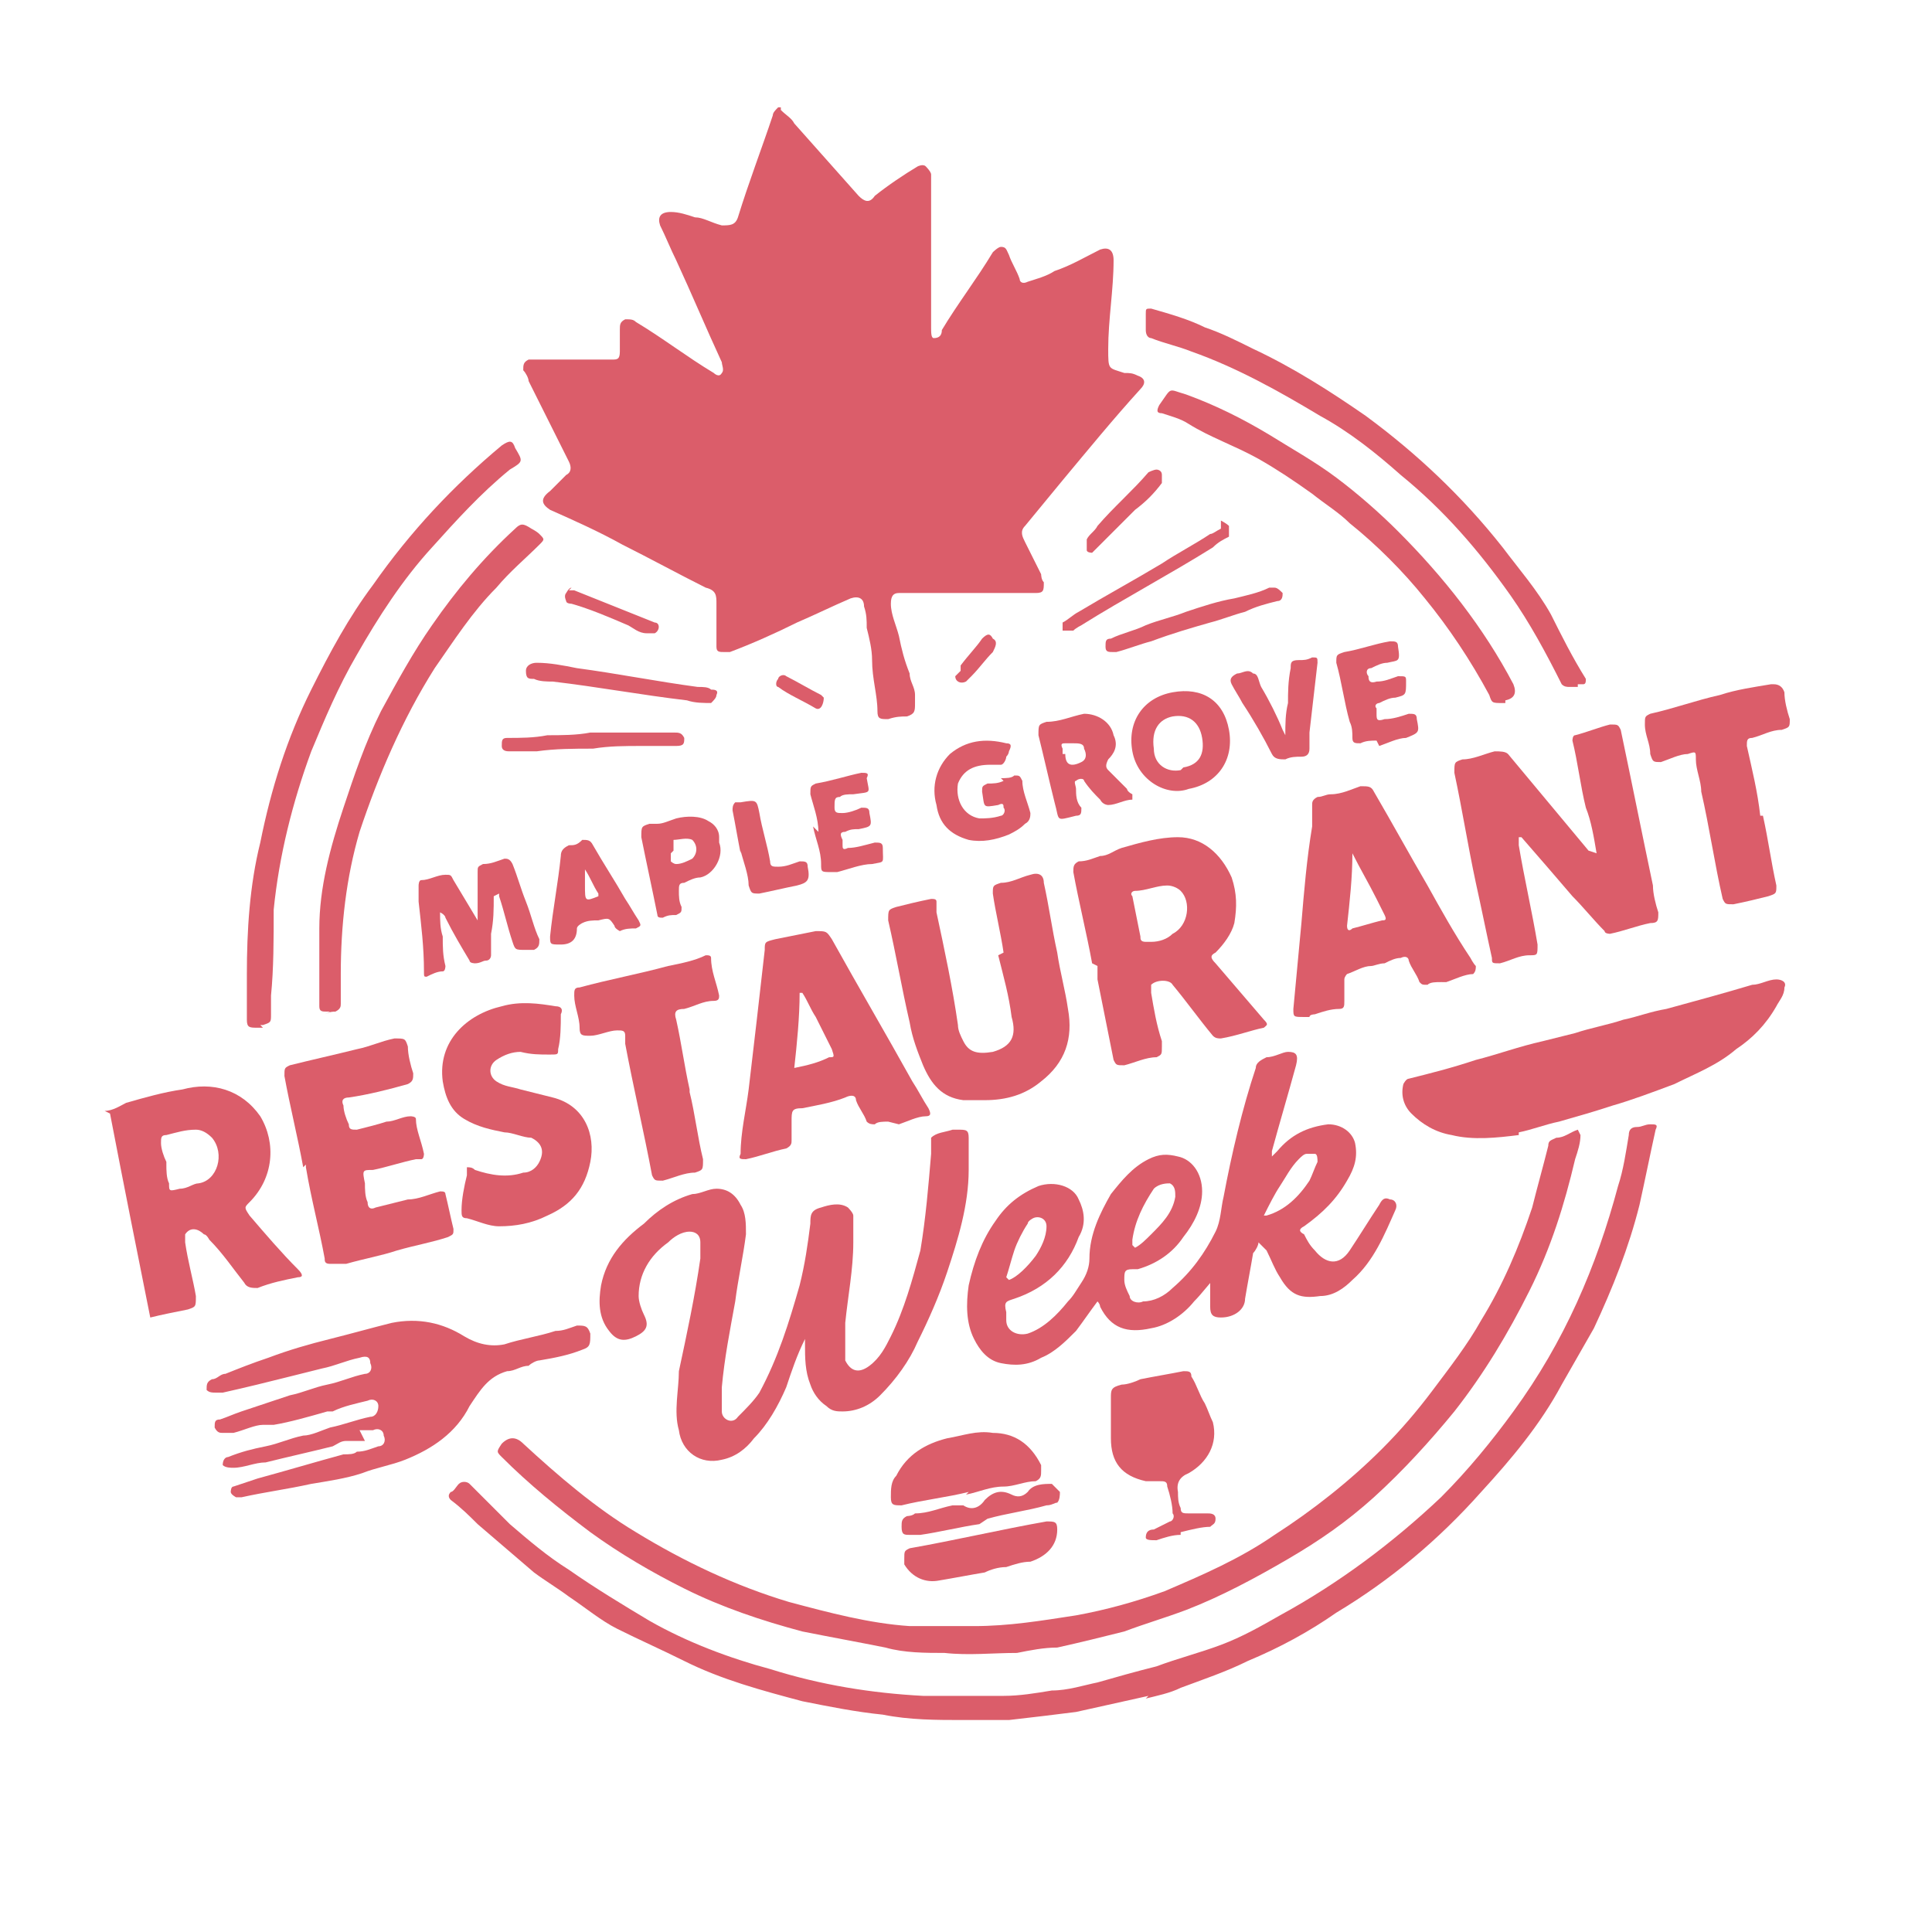 <?xml version="1.0" encoding="UTF-8"?>
<svg id="Layer_1" xmlns="http://www.w3.org/2000/svg" version="1.1" viewBox="0 0 72 72">
  <!-- Generator: Adobe Illustrator 29.5.1, SVG Export Plug-In . SVG Version: 2.1.0 Build 141)  -->
  <defs>
    <style>
      .st0 {
        fill: #db5d6a;
      }
    </style>
  </defs>
  <g id="sIEpXI">
    <g>
      <path class="st0" d="M29.1,4.1c.2.2.4.3.5.5.8.9,1.6,1.8,2.4,2.7.2.2.4.3.6,0,.5-.4,1.1-.8,1.6-1.1,0,0,.2-.1.3,0,0,0,.2.2.2.3,0,1,0,1.9,0,2.9,0,.9,0,1.8,0,2.8,0,.2,0,.4.1.4.2,0,.3-.1.3-.3.6-1,1.3-1.9,1.9-2.9,0,0,.2-.2.3-.2.2,0,.2.1.3.3.1.3.3.6.4.9,0,.1.1.2.3.1.3-.1.7-.2,1-.4.6-.2,1.1-.5,1.7-.8.3-.1.5,0,.5.4,0,1.1-.2,2.2-.2,3.3,0,.8,0,.7.6.9.2,0,.3,0,.5.1.3.1.3.3.1.5-1,1.1-1.9,2.2-2.9,3.4-.5.6-.9,1.1-1.4,1.7-.2.2-.1.4,0,.6.2.4.4.8.6,1.2,0,0,0,.2.1.3,0,.3,0,.4-.3.4-.7,0-1.5,0-2.2,0-1,0-1.9,0-2.9,0-.2,0-.3.1-.3.4,0,.4.2.8.3,1.2.1.5.2.9.4,1.4,0,.3.2.5.2.8,0,.1,0,.2,0,.3,0,.3,0,.4-.3.5-.2,0-.4,0-.7.1-.3,0-.4,0-.4-.3,0-.6-.2-1.2-.2-1.9,0-.4-.1-.8-.2-1.2,0-.3,0-.5-.1-.8,0-.3-.2-.4-.5-.3-.7.3-1.3.6-2,.9-.8.4-1.7.8-2.5,1.1,0,0-.1,0-.2,0-.2,0-.3,0-.3-.2,0-.2,0-.5,0-.8,0-.3,0-.6,0-.8,0-.3,0-.5-.4-.6-1-.5-2.1-1.1-3.1-1.6-.9-.5-1.8-.9-2.7-1.3-.3-.2-.4-.4,0-.7.2-.2.4-.4.6-.6.2-.1.2-.3.1-.5-.5-1-1-2-1.5-3,0-.1-.1-.3-.2-.4,0-.2,0-.3.2-.4,0,0,.2,0,.3,0,.7,0,1.4,0,2.1,0,.2,0,.4,0,.7,0,.2,0,.3,0,.3-.3,0-.3,0-.6,0-.8,0-.2,0-.3.2-.4.2,0,.3,0,.4.1,1,.6,1.9,1.3,2.9,1.9,0,0,.2.2.3,0,.1-.1,0-.3,0-.4-.6-1.3-1.1-2.5-1.7-3.8-.2-.4-.4-.9-.6-1.3-.1-.3,0-.5.4-.5.3,0,.6.1.9.2.3,0,.6.2,1,.3.3,0,.5,0,.6-.3.4-1.3.9-2.6,1.3-3.8,0-.1.1-.2.2-.3,0,0,0,0,.1,0Z"/>
      <path class="st0" d="M3.9,41.4c.3,0,.6-.2.8-.3.7-.2,1.4-.4,2.1-.5,1.1-.3,2.2,0,2.9,1,.6,1,.5,2.3-.4,3.2-.2.2-.2.2,0,.5.6.7,1.2,1.4,1.8,2,.2.2.2.3,0,.3-.5.1-1,.2-1.5.4-.2,0-.4,0-.5-.2-.4-.5-.8-1.1-1.3-1.6,0,0-.1-.2-.2-.2-.2-.2-.5-.3-.7,0,0,0,0,.2,0,.3.1.7.3,1.4.4,2,0,.4,0,.4-.3.5-.5.1-1,.2-1.4.3-.5-2.5-1-5-1.5-7.6ZM6.2,43.4c0,.2,0,.5.1.7,0,.3,0,.3.4.2.3,0,.5-.2.7-.2.7-.1,1-1.1.5-1.7-.2-.2-.4-.3-.6-.3-.4,0-.7.1-1.1.2-.2,0-.2.1-.2.3,0,.2.1.5.2.7Z"/>
      <path class="st0" d="M45.3,47.6c-.3.3-.5.6-.8.9-.4.5-1,.9-1.6,1-.9.2-1.5,0-1.9-.8,0,0,0-.1-.1-.2-.3.4-.5.7-.8,1.1-.4.4-.8.8-1.3,1-.5.3-1,.3-1.5.2-.5-.1-.8-.5-1-.9-.3-.6-.3-1.3-.2-2,.2-.9.5-1.7,1-2.4.4-.6.9-1,1.6-1.3.6-.2,1.3,0,1.5.5.2.4.3.9,0,1.4-.4,1.1-1.2,1.9-2.4,2.3-.3.1-.4.1-.3.5,0,0,0,.2,0,.3,0,.4.4.6.8.5.6-.2,1.1-.7,1.5-1.2.2-.2.3-.4.5-.7.2-.3.3-.6.3-.9,0-.9.4-1.7.8-2.4.4-.5.8-1,1.4-1.3.4-.2.7-.2,1.1-.1.5.1.9.6.9,1.3,0,.6-.3,1.2-.7,1.7-.4.6-1,1-1.7,1.2,0,0,0,0-.2,0-.3,0-.3.1-.3.4,0,.2.1.4.2.6,0,.2.3.3.5.2.4,0,.8-.2,1.1-.5.7-.6,1.2-1.3,1.6-2.1.2-.4.2-.9.3-1.3.3-1.6.7-3.3,1.2-4.8,0-.2.2-.3.4-.4.3,0,.6-.2.8-.2.3,0,.4.1.3.5-.3,1.1-.6,2.1-.9,3.2,0,0,0,.1,0,.2,0,0,.1-.1.2-.2.5-.6,1.1-.9,1.9-1,.5,0,.9.3,1,.7.1.5,0,.9-.3,1.4-.4.7-.9,1.2-1.6,1.7-.2.1-.2.2,0,.3.1.2.2.4.4.6.4.5.9.6,1.3,0,.4-.6.7-1.1,1.1-1.7.1-.2.2-.3.4-.2.2,0,.3.2.2.4-.4.9-.8,1.9-1.6,2.6-.3.3-.7.6-1.2.6-.7.1-1.1,0-1.5-.7-.2-.3-.3-.6-.5-1,0,0,0,0,0,0-.1-.1-.2-.2-.3-.3,0,.1-.1.3-.2.4-.1.6-.2,1.1-.3,1.7,0,.4-.4.7-.9.7-.3,0-.4-.1-.4-.4,0-.3,0-.6,0-.9ZM47.2,45.3s0,0,0,0c0,0,0,0,0,0,.7-.2,1.2-.7,1.6-1.3.1-.2.2-.5.3-.7,0-.1,0-.3-.1-.3,0,0-.2,0-.3,0-.1,0-.2.1-.3.2-.3.3-.5.7-.7,1-.2.3-.4.7-.6,1.1ZM42.3,46.5s0,0,0,0c.2-.1.4-.3.6-.5.4-.4.8-.8.9-1.4,0-.2,0-.4-.2-.5-.1,0-.4,0-.6.2,0,0,0,0,0,0-.4.6-.7,1.2-.8,1.9,0,0,0,.1,0,.2ZM37.6,47.7s0,0,0,0c.3-.1.7-.5,1-.9.2-.3.4-.7.4-1.1,0-.3-.3-.4-.5-.3,0,0-.2.1-.2.2-.2.3-.4.7-.5,1-.1.3-.2.7-.3,1Z"/>
      <path class="st0" d="M42.8,63.2c-.9.2-1.8.4-2.7.6-.8.1-1.6.2-2.5.3-.6,0-1.2,0-1.7,0-1,0-2,0-3-.2-1-.1-2-.3-3-.5-1.5-.4-3-.8-4.4-1.5-.8-.4-1.7-.8-2.5-1.2-.6-.3-1.2-.8-1.8-1.2-.4-.3-.9-.6-1.3-.9-.7-.6-1.4-1.2-2.1-1.8-.3-.3-.6-.6-1-.9-.1-.1-.1-.2,0-.3.1,0,.2-.2.3-.3.1-.1.3-.1.4,0,.5.5,1,1,1.5,1.5.7.6,1.4,1.2,2.2,1.7,1,.7,2,1.3,3,1.9,1.4.8,3,1.4,4.5,1.8,1.9.6,3.8.9,5.7,1,1,0,2,0,3,0,.6,0,1.2-.1,1.8-.2.6,0,1.2-.2,1.7-.3.7-.2,1.4-.4,2.2-.6.8-.3,1.6-.5,2.4-.8.8-.3,1.5-.7,2.2-1.1,2.2-1.2,4.2-2.7,6-4.4,1-1,1.9-2.1,2.7-3.2,1.9-2.6,3.1-5.4,3.9-8.4.2-.6.3-1.3.4-1.9,0-.2.1-.3.3-.3.2,0,.3-.1.5-.1.2,0,.3,0,.2.2-.2.9-.4,1.9-.6,2.8-.4,1.6-1,3.1-1.7,4.6-.4.7-.8,1.4-1.2,2.1-.8,1.5-1.9,2.8-3,4-1.6,1.8-3.4,3.3-5.4,4.5-1,.7-2.1,1.3-3.3,1.8-.8.4-1.7.7-2.5,1-.4.2-.9.3-1.3.4Z"/>
      <path class="st0" d="M30,49.9c-.3.6-.5,1.2-.7,1.8-.3.7-.7,1.4-1.2,1.9-.3.4-.7.7-1.2.8-.8.2-1.5-.3-1.6-1.1-.2-.7,0-1.5,0-2.2.3-1.4.6-2.8.8-4.2,0-.2,0-.4,0-.6,0-.3-.2-.4-.4-.4-.3,0-.6.2-.8.4-.7.5-1.1,1.2-1.1,2,0,.2.1.5.2.7.2.4.1.6-.3.8-.4.2-.7.2-1-.2-.4-.5-.4-1.1-.3-1.7.2-1,.8-1.7,1.6-2.3.5-.5,1.1-.9,1.8-1.1.3,0,.6-.2.9-.2.4,0,.7.2.9.6.2.3.2.7.2,1.1-.1.8-.3,1.7-.4,2.5-.2,1.1-.4,2.1-.5,3.2,0,.3,0,.6,0,.9,0,.3.4.5.6.2.3-.3.6-.6.8-.9.7-1.3,1.1-2.6,1.5-4,.2-.8.3-1.5.4-2.3,0-.3,0-.5.4-.6.3-.1.7-.2,1,0,0,0,.2.2.2.3,0,.3,0,.7,0,1,0,1-.2,2-.3,3,0,.4,0,.8,0,1.2,0,0,0,.2,0,.2.2.4.5.5.9.2.4-.3.6-.7.8-1.1.5-1,.8-2.1,1.1-3.2.2-1.2.3-2.4.4-3.6,0-.2,0-.5,0-.6.2-.2.5-.2.8-.3,0,0,.1,0,.2,0,.3,0,.4,0,.4.3,0,.4,0,.8,0,1.2,0,1.3-.4,2.6-.8,3.8-.3.9-.7,1.8-1.1,2.6-.3.7-.8,1.4-1.4,2-.4.4-.9.6-1.4.6-.2,0-.4,0-.6-.2-.3-.2-.5-.5-.6-.8-.2-.5-.2-1-.2-1.5,0-.1,0-.2,0-.4Z"/>
      <path class="st0" d="M58.9,42.3c0,.3-.1.6-.2.9-.4,1.7-.9,3.3-1.7,4.9-.8,1.6-1.7,3.1-2.8,4.5-.9,1.1-1.9,2.2-3,3.2-1,.9-2,1.6-3.2,2.3-1.2.7-2.5,1.4-3.8,1.9-.8.3-1.5.5-2.3.8-.8.2-1.6.4-2.5.6-.5,0-1,.1-1.5.2-.9,0-1.8.1-2.7,0-.7,0-1.5,0-2.2-.2-1-.2-2.1-.4-3.1-.6-1.5-.4-3-.9-4.4-1.6-1.2-.6-2.4-1.3-3.5-2.1-1.2-.9-2.3-1.8-3.3-2.8-.2-.2-.2-.2,0-.5q.4-.4.8,0c1.3,1.2,2.7,2.4,4.2,3.3,1.8,1.1,3.7,2,5.7,2.6,1.5.4,3,.8,4.5.9.8,0,1.6,0,2.4,0,1.3,0,2.5-.2,3.8-.4,1.1-.2,2.2-.5,3.3-.9,1.4-.6,2.8-1.2,4.1-2.1,1.4-.9,2.8-2,4-3.2.7-.7,1.3-1.4,1.9-2.2.6-.8,1.3-1.7,1.8-2.6.8-1.3,1.4-2.7,1.9-4.2.2-.8.4-1.5.6-2.3,0-.2.1-.2.3-.3.3,0,.5-.2.8-.3Z"/>
      <path class="st0" d="M13.6,53.7c-.2,0-.5,0-.7,0-.2,0-.3.1-.5.2-.8.2-1.7.4-2.5.6-.4,0-.8.2-1.2.2-.1,0-.3,0-.4-.1,0-.2.1-.3.2-.3.5-.2.9-.3,1.4-.4.5-.1.9-.3,1.4-.4.3,0,.7-.2,1-.3.5-.1,1-.3,1.5-.4.2,0,.3-.2.3-.4,0-.2-.2-.3-.4-.2-.4.1-.9.2-1.3.4,0,0-.2,0-.2,0-.7.2-1.4.4-2,.5-.1,0-.3,0-.4,0-.3,0-.7.2-1.1.3-.1,0-.2,0-.4,0-.1,0-.2,0-.3-.2,0-.2,0-.3.2-.3.3-.1.5-.2.8-.3.6-.2,1.2-.4,1.8-.6.5-.1.9-.3,1.4-.4.5-.1.9-.3,1.4-.4.2,0,.3-.2.2-.4,0-.2-.1-.3-.4-.2-.5.1-.9.3-1.4.4-.4.1-.8.2-1.2.3-.8.2-1.6.4-2.5.6,0,0-.2,0-.2,0-.2,0-.3,0-.4-.1,0-.2,0-.3.2-.4.2,0,.3-.2.5-.2.5-.2,1-.4,1.6-.6.8-.3,1.5-.5,2.3-.7.8-.2,1.5-.4,2.3-.6,1-.2,1.9,0,2.7.5.5.3,1,.4,1.5.3.6-.2,1.3-.3,1.9-.5.3,0,.5-.1.8-.2.3,0,.4,0,.5.3,0,.4,0,.5-.3.6-.5.2-1,.3-1.6.4-.1,0-.3.1-.4.2-.3,0-.5.2-.8.2-.7.2-1,.7-1.4,1.3-.5,1-1.4,1.6-2.4,2-.5.2-1.1.3-1.6.5-.6.2-1.3.3-1.9.4-.9.2-1.7.3-2.6.5,0,0-.1,0-.2,0,0,0-.2-.1-.2-.2,0,0,0-.2.1-.2.3-.1.6-.2.9-.3,1.1-.3,2.1-.6,3.2-.9.2,0,.4,0,.5-.1.3,0,.5-.1.8-.2.2,0,.3-.2.2-.4,0-.2-.2-.3-.4-.2-.2,0-.3,0-.5,0,0,0,0,0,0,0Z"/>
      <path class="st0" d="M56.6,42.3c-.8.1-1.7.2-2.5,0-.6-.1-1.1-.4-1.5-.8-.3-.3-.4-.7-.3-1.1,0,0,.1-.2.2-.2.8-.2,1.6-.4,2.5-.7.8-.2,1.6-.5,2.5-.7.4-.1.8-.2,1.2-.3.6-.2,1.2-.3,1.8-.5.5-.1,1-.3,1.6-.4,1.1-.3,2.2-.6,3.2-.9.3,0,.6-.2.9-.2.2,0,.4.1.3.3,0,.3-.2.5-.3.7-.4.7-.9,1.2-1.5,1.6-.7.6-1.5.9-2.3,1.3-.8.3-1.6.6-2.3.8-.6.2-1.3.4-2,.6-.5.1-1,.3-1.5.4Z"/>
      <path class="st0" d="M59.5,31.8c-.1-.6-.2-1.2-.4-1.7-.2-.8-.3-1.7-.5-2.5,0,0,0-.2.1-.2.4-.1.9-.3,1.3-.4.3,0,.3,0,.4.2.4,1.9.8,3.9,1.2,5.8,0,.3.1.7.2,1,0,.3,0,.4-.3.4-.5.1-1,.3-1.5.4,0,0-.2,0-.2-.1-.4-.4-.8-.9-1.2-1.3-.6-.7-1.2-1.4-1.9-2.2,0,0,0,0-.1,0,0,0,0,.2,0,.3.2,1.2.5,2.5.7,3.7,0,.4,0,.4-.3.4-.4,0-.7.2-1.1.3-.3,0-.3,0-.3-.2-.2-.9-.4-1.9-.6-2.8-.3-1.4-.5-2.7-.8-4.1,0-.4,0-.4.3-.5.4,0,.8-.2,1.2-.3.2,0,.4,0,.5.1.5.6,1,1.2,1.5,1.8.5.6,1,1.2,1.5,1.8,0,0,0,0,0,0Z"/>
      <path class="st0" d="M40.7,35.9c-.2-1.1-.5-2.3-.7-3.4,0-.2,0-.3.2-.4.3,0,.5-.1.8-.2.3,0,.5-.2.8-.3.7-.2,1.4-.4,2.1-.4.9,0,1.6.6,2,1.5.2.6.2,1.1.1,1.7-.1.4-.4.8-.7,1.1-.2.1-.2.2,0,.4.6.7,1.2,1.4,1.8,2.1.2.2.1.2,0,.3-.5.1-1,.3-1.6.4-.1,0-.2,0-.3-.1-.5-.6-1-1.3-1.5-1.9-.1-.2-.6-.2-.8,0,0,0,0,.2,0,.3.1.6.2,1.2.4,1.8,0,0,0,.2,0,.2,0,.3,0,.3-.2.4-.4,0-.8.2-1.2.3-.3,0-.3,0-.4-.2-.2-1-.4-2-.6-3,0-.2,0-.3,0-.5h0ZM42.9,35.1c.3,0,.6-.1.8-.3.6-.3.7-1.2.3-1.6-.1-.1-.3-.2-.5-.2-.4,0-.8.2-1.2.2-.1,0-.2.1-.1.2.1.5.2,1,.3,1.5,0,.1,0,.2.2.2,0,0,.1,0,.2,0Z"/>
      <path class="st0" d="M53.7,36.6c-.2,0-.4,0-.5.1-.2,0-.2,0-.3-.1-.1-.3-.3-.5-.4-.8,0-.1-.1-.2-.3-.1-.2,0-.4.1-.6.2-.2,0-.4.1-.5.1-.3,0-.6.2-.9.3,0,0-.1.1-.1.2,0,.3,0,.5,0,.8,0,.2,0,.3-.2.3-.3,0-.6.1-.9.2,0,0-.2,0-.2.1,0,0-.1,0-.2,0-.4,0-.4,0-.4-.3.1-1.1.2-2.1.3-3.2.1-1.2.2-2.4.4-3.6,0-.3,0-.5,0-.8,0-.1,0-.2.2-.3.2,0,.3-.1.5-.1.4,0,.8-.2,1.1-.3.3,0,.4,0,.5.2.7,1.2,1.3,2.3,2,3.5.5.9,1,1.8,1.6,2.7,0,0,.1.2.2.3,0,.1,0,.2-.1.3-.3,0-.7.2-1,.3ZM50.4,31.7c0,0,0,0,0,.1,0,.9-.1,1.8-.2,2.7,0,.2.1.2.2.1.4-.1.7-.2,1.1-.3.1,0,.2,0,.1-.2-.1-.2-.2-.4-.3-.6-.3-.6-.6-1.1-.9-1.7Z"/>
      <path class="st0" d="M37.4,35.5c-.1-.7-.3-1.5-.4-2.2,0-.3,0-.3.3-.4.4,0,.7-.2,1.1-.3.3-.1.5,0,.5.3.2.9.3,1.7.5,2.6.1.7.3,1.4.4,2.1.2,1.1-.1,2-1,2.7-.6.5-1.3.7-2.1.7-.3,0-.5,0-.8,0-.8-.1-1.2-.6-1.5-1.3-.2-.5-.4-1-.5-1.6-.3-1.3-.5-2.5-.8-3.8,0-.4,0-.4.3-.5.4-.1.8-.2,1.3-.3.1,0,.2,0,.2.1,0,.1,0,.2,0,.4.3,1.4.6,2.8.8,4.2,0,.2.1.4.2.6.2.4.5.5,1.1.4.7-.2.9-.6.7-1.3-.1-.8-.3-1.5-.5-2.3Z"/>
      <path class="st0" d="M33.1,41.8c-.2,0-.4,0-.5.1-.1,0-.2,0-.3-.1-.1-.3-.3-.5-.4-.8,0-.2-.2-.2-.4-.1-.5.2-1.1.3-1.6.4-.4,0-.4.1-.4.5,0,.2,0,.5,0,.7,0,.1,0,.2-.2.3-.5.1-1,.3-1.5.4-.2,0-.3,0-.2-.2,0-.8.2-1.6.3-2.4.2-1.7.4-3.4.6-5.2,0-.3,0-.3.4-.4.5-.1,1-.2,1.5-.3.4,0,.4,0,.6.3,1,1.8,2,3.5,3,5.3.2.3.4.7.6,1,.1.2.1.3-.1.3-.3,0-.7.2-1,.3,0,0,0,0,0,0ZM29.8,37h0c0,.9-.1,1.9-.2,2.8.5-.1.9-.2,1.3-.4.2,0,.2,0,.1-.3-.2-.4-.4-.8-.6-1.2-.2-.3-.3-.6-.5-.9Z"/>
      <path class="st0" d="M11.3,43.5c-.2-1.1-.5-2.3-.7-3.4,0-.3,0-.3.2-.4.8-.2,1.7-.4,2.5-.6.5-.1.9-.3,1.4-.4.4,0,.4,0,.5.3,0,.3.1.7.2,1,0,.2,0,.3-.2.4-.7.2-1.5.4-2.2.5-.2,0-.3.1-.2.3,0,.2.1.5.2.7,0,.2.1.2.3.2.4-.1.8-.2,1.1-.3.3,0,.6-.2.9-.2,0,0,.2,0,.2.1,0,.4.2.8.3,1.3,0,0,0,.2-.1.2,0,0-.2,0-.2,0-.5.1-1.1.3-1.6.4-.4,0-.4,0-.3.5,0,.2,0,.5.1.7,0,.2.1.3.3.2.4-.1.8-.2,1.2-.3.4,0,.8-.2,1.2-.3.1,0,.2,0,.2.1.1.4.2.9.3,1.3,0,.2,0,.2-.2.3-.6.2-1.2.3-1.9.5-.6.2-1.2.3-1.9.5-.2,0-.4,0-.6,0-.2,0-.2-.1-.2-.2-.2-1.1-.5-2.2-.7-3.4,0,0,0,0,0-.1Z"/>
      <path class="st0" d="M17.4,43.5c.1,0,.2,0,.3.1.6.2,1.2.3,1.8.1.3,0,.5-.2.6-.4.2-.4.1-.7-.3-.9-.3,0-.7-.2-1-.2-.5-.1-1-.2-1.5-.5-.5-.3-.7-.8-.8-1.4-.2-1.5.9-2.5,2.2-2.8.7-.2,1.4-.1,2,0,.2,0,.3.1.2.3,0,.4,0,.9-.1,1.3,0,.2,0,.2-.3.2-.4,0-.7,0-1.1-.1-.3,0-.6.1-.9.3-.3.2-.3.6,0,.8.3.2.6.2.9.3.4.1.8.2,1.2.3,1.2.3,1.6,1.4,1.4,2.4-.2,1-.7,1.6-1.6,2-.6.3-1.2.4-1.8.4-.4,0-.8-.2-1.2-.3-.2,0-.2-.1-.2-.3,0-.4.1-.9.2-1.3,0,0,0,0,0-.1Z"/>
      <path class="st0" d="M9.8,38.3c0,0-.1,0-.2,0-.3,0-.4,0-.4-.3,0-.6,0-1.1,0-1.7,0-1.6.1-3.3.5-4.9.4-2,1-3.9,1.9-5.7.7-1.4,1.4-2.7,2.3-3.9,1.4-2,3-3.7,4.8-5.2.3-.2.4-.2.5.1.3.5.3.5-.2.8-1.1.9-2,1.9-2.9,2.9-1.1,1.2-2,2.6-2.8,4-.7,1.2-1.2,2.4-1.7,3.6-.7,1.9-1.2,3.9-1.4,5.9,0,1.1,0,2.2-.1,3.2,0,.2,0,.5,0,.7,0,.3,0,.3-.3.4,0,0,0,0-.1,0h0Z"/>
      <path class="st0" d="M58.8,25.6c-.1,0-.2,0-.3,0-.1,0-.2,0-.3-.1-.6-1.2-1.2-2.3-1.9-3.3-1.2-1.7-2.5-3.2-4.1-4.5-.9-.8-1.9-1.6-3-2.2-1.5-.9-3.1-1.8-4.8-2.4-.5-.2-1-.3-1.5-.5-.1,0-.2-.1-.2-.3,0-.2,0-.4,0-.6,0-.2,0-.2.2-.2.7.2,1.4.4,2,.7.6.2,1.2.5,1.8.8,1.5.7,2.9,1.6,4.2,2.5,1.9,1.4,3.6,3,5.1,4.9.6.8,1.3,1.6,1.8,2.5.4.8.8,1.6,1.3,2.4,0,.1,0,.2-.1.2,0,0-.1,0-.2,0,0,0,0,0,0,0Z"/>
      <path class="st0" d="M65.7,30.4c.2.9.3,1.7.5,2.6,0,.3,0,.3-.3.4-.4.1-.8.2-1.3.3-.3,0-.3,0-.4-.2-.3-1.3-.5-2.7-.8-4,0-.4-.2-.8-.2-1.2,0-.3,0-.3-.3-.2-.3,0-.7.2-1,.3-.3,0-.3,0-.4-.3,0-.4-.2-.7-.2-1.1,0-.3,0-.3.2-.4.9-.2,1.7-.5,2.6-.7.6-.2,1.3-.3,1.9-.4,0,0,0,0,.1,0q.3,0,.4.3c0,.3.1.7.2,1,0,.3,0,.3-.3.4-.4,0-.7.2-1.1.3-.2,0-.2.1-.2.3.2.9.4,1.7.5,2.6Z"/>
      <path class="st0" d="M25.7,40.7c.2.8.3,1.7.5,2.5,0,.4,0,.4-.3.5-.4,0-.8.2-1.2.3-.3,0-.3,0-.4-.2-.3-1.6-.7-3.3-1-4.9,0,0,0-.2,0-.3,0-.2-.1-.2-.3-.2-.3,0-.7.2-1,.2-.3,0-.4,0-.4-.3,0-.4-.2-.8-.2-1.2,0-.2,0-.3.2-.3,1.1-.3,2.2-.5,3.3-.8.5-.1,1-.2,1.4-.4.1,0,.2,0,.2.1,0,.5.2.9.3,1.4,0,.1,0,.2-.2.2-.4,0-.7.2-1.1.3-.3,0-.4.1-.3.4.2.9.3,1.7.5,2.6Z"/>
      <path class="st0" d="M12.3,37.7s0,0-.1,0c-.2,0-.3,0-.3-.2,0-1,0-2,0-2.9,0-1.5.4-3,.9-4.5.4-1.2.8-2.4,1.4-3.6.6-1.1,1.2-2.2,1.9-3.2.9-1.3,1.9-2.5,3.1-3.6.2-.2.3-.2.6,0,0,0,.2.1.3.2.2.2.2.2,0,.4-.5.5-1.1,1-1.6,1.6-.9.9-1.6,2-2.3,3-1.2,1.9-2.1,4-2.8,6.1-.5,1.7-.7,3.5-.7,5.3,0,.3,0,.7,0,1.1,0,.1,0,.2-.2.3-.1,0-.2,0-.4.1,0,0,0,0,0,0Z"/>
      <path class="st0" d="M56.1,26.2s0,0-.1,0c-.4,0-.4,0-.5-.3-.7-1.3-1.5-2.5-2.4-3.6-.8-1-1.8-2-2.8-2.8-.4-.4-.9-.7-1.4-1.1-.7-.5-1.3-.9-2-1.3-.9-.5-1.8-.8-2.6-1.3-.3-.2-.7-.3-1-.4-.2,0-.2-.1-.1-.3.5-.7.3-.6,1-.4,1.1.4,2.1.9,3.1,1.5.8.5,1.7,1,2.5,1.6.8.6,1.6,1.3,2.3,2,1.7,1.7,3.2,3.6,4.3,5.7,0,0,0,0,0,0q.2.5-.3.6Z"/>
      <path class="st0" d="M44,57.2c-.3,0-.6.1-.9.2-.2,0-.4,0-.4-.1,0-.2.1-.3.3-.3.2-.1.4-.2.6-.3.1,0,.2-.2.1-.3,0-.3-.1-.7-.2-1,0-.2-.1-.2-.3-.2-.2,0-.3,0-.5,0-.9-.2-1.3-.7-1.3-1.6,0-.5,0-1,0-1.5,0-.3,0-.4.4-.5.2,0,.5-.1.7-.2.5-.1,1.1-.2,1.6-.3.2,0,.3,0,.3.2.2.3.3.7.5,1,.1.2.2.5.3.7.2.8-.2,1.5-.9,1.9q-.5.2-.4.7c0,.2,0,.4.1.6,0,.2.1.2.3.2.2,0,.5,0,.7,0,.1,0,.3,0,.3.2,0,.2-.1.2-.2.3-.3,0-.7.1-1.1.2,0,0,0,0,0,0Z"/>
      <path class="st0" d="M18.4,33.4c0,.5,0,.9-.1,1.4,0,.3,0,.5,0,.8,0,0,0,.2-.2.2-.1,0-.2.1-.4.1,0,0-.2,0-.2-.1-.3-.5-.6-1-.9-1.6,0,0,0-.1-.2-.2,0,.3,0,.6.1.9,0,.4,0,.7.1,1.1,0,0,0,.2-.1.2-.2,0-.4.1-.6.2-.1,0-.1,0-.1-.2,0-.9-.1-1.7-.2-2.6,0-.2,0-.4,0-.6,0,0,0-.2.1-.2.3,0,.6-.2.9-.2.2,0,.2,0,.3.2.3.5.6,1,.9,1.5,0-.3,0-.7,0-1,0-.3,0-.5,0-.8,0-.2,0-.2.2-.3.3,0,.5-.1.8-.2.1,0,.2,0,.3.2.2.5.3.9.5,1.4.2.5.3,1,.5,1.4,0,.2,0,.3-.2.4-.1,0-.2,0-.3,0-.4,0-.4,0-.5-.3-.2-.6-.3-1.1-.5-1.7,0,0,0,0,0-.1Z"/>
      <path class="st0" d="M36.1,55.6c-.8.2-1.7.3-2.5.5-.3,0-.4,0-.4-.3,0-.3,0-.6.2-.8.4-.8,1.1-1.2,1.9-1.4.6-.1,1.1-.3,1.7-.2.8,0,1.4.4,1.8,1.2,0,0,0,.1,0,.2,0,.2,0,.3-.2.4-.4,0-.8.2-1.2.2-.5,0-.9.2-1.4.3h0Z"/>
      <path class="st0" d="M44.3,29.4c-.8.3-1.9-.3-2.1-1.4-.2-1.1.4-2,1.5-2.2,1.1-.2,1.9.3,2.1,1.4.2,1.1-.4,2-1.5,2.2ZM44.1,28.6c.6-.1.8-.5.7-1.1-.1-.6-.5-.9-1.1-.8-.5.1-.8.5-.7,1.2,0,.6.5.9,1,.8Z"/>
      <path class="st0" d="M37.3,29c.2,0,.4,0,.5-.1.2,0,.2,0,.3.2,0,.4.2.8.3,1.2,0,.1,0,.3-.2.4-.2.2-.4.3-.6.4-.5.2-1,.3-1.5.2-.7-.2-1.1-.6-1.2-1.3-.2-.7,0-1.4.5-1.9.6-.5,1.3-.6,2.1-.4.2,0,.2.1.1.3,0,0,0,.1-.1.2,0,.1-.1.3-.2.3,0,0-.2,0-.4,0-.6,0-1,.2-1.2.7-.1.6.2,1.2.8,1.3.2,0,.5,0,.8-.1.1,0,.2-.2.1-.3,0-.1,0-.2-.2-.1,0,0,0,0,0,0-.6.1-.5.1-.6-.5,0-.2,0-.2.2-.3.2,0,.4,0,.6-.1,0,0,0,0,0,0Z"/>
      <path class="st0" d="M42.2,29.8c-.3,0-.6.2-.9.2,0,0-.2,0-.3-.2-.2-.2-.4-.4-.6-.7,0-.1-.2-.1-.3,0-.1,0,0,.2,0,.3,0,.2,0,.5.2.7,0,.2,0,.3-.2.3,0,0,0,0,0,0-.8.2-.6.2-.8-.5-.2-.8-.4-1.7-.6-2.5,0-.4,0-.4.3-.5.5,0,.9-.2,1.4-.3.5,0,1,.3,1.1.8,0,0,0,0,0,0,.2.4,0,.7-.2.9-.1.2-.1.3,0,.4.2.2.5.5.7.7,0,0,0,.1.2.2ZM39.7,28.1c0,.4.2.5.6.3,0,0,0,0,0,0,.2-.1.2-.3.1-.5,0-.2-.2-.2-.4-.2,0,0-.2,0-.3,0-.1,0-.2,0-.1.2,0,0,0,.1,0,.2Z"/>
      <path class="st0" d="M36.7,58.6c-.6.1-1.1.2-1.7.3-.5.1-1-.1-1.3-.6,0,0,0-.1,0-.2,0-.3,0-.3.2-.4,1.7-.3,3.4-.7,5.1-1,.3,0,.4,0,.4.3,0,.6-.4,1-1,1.2-.3,0-.6.1-.9.2-.3,0-.6.1-.8.2h0Z"/>
      <path class="st0" d="M23.1,34.7c0,0-.2-.1-.2-.2-.2-.3-.2-.3-.6-.2-.2,0-.4,0-.6.1,0,0-.2.1-.2.2,0,.4-.2.6-.6.6-.4,0-.4,0-.4-.3.1-1,.3-2,.4-3,0-.2.1-.3.3-.4.2,0,.3,0,.5-.2.2,0,.3,0,.4.2.4.7.8,1.3,1.2,2,.2.3.3.5.5.8.1.2.1.2-.1.3-.2,0-.4,0-.6.1h0ZM21.8,32.4h0c0,.2,0,.4,0,.6,0,.6,0,.6.5.4,0,0,0,0,0,0,0,0,0,0,0-.1-.2-.3-.3-.6-.5-.9Z"/>
      <path class="st0" d="M30.5,31c0-.5-.2-1-.3-1.4,0-.3,0-.3.2-.4.6-.1,1.2-.3,1.7-.4.2,0,.3,0,.2.2,0,0,0,0,0,0,.1.6.2.5-.5.6-.2,0-.4,0-.5.1-.2,0-.2.1-.2.4,0,.2.1.2.3.2.2,0,.5-.1.7-.2.2,0,.3,0,.3.2.1.5.1.5-.4.6-.2,0-.3,0-.5.1-.2,0-.2.1-.1.3,0,0,0,.1,0,.2,0,.1,0,.2.2.1.3,0,.6-.1,1-.2.2,0,.3,0,.3.2,0,.6.1.5-.4.6-.4,0-.9.2-1.3.3,0,0-.1,0-.2,0-.4,0-.4,0-.4-.3,0-.5-.2-.9-.3-1.4h0Z"/>
      <path class="st0" d="M51.3,27.6c-.2,0-.4,0-.6.1-.2,0-.3,0-.3-.2,0-.2,0-.4-.1-.6-.2-.7-.3-1.5-.5-2.2,0-.3,0-.3.3-.4.6-.1,1.1-.3,1.7-.4.2,0,.3,0,.3.2.1.6,0,.5-.4.6-.2,0-.4.1-.6.2-.2,0-.2.2-.1.3,0,.1,0,.3.3.2.3,0,.5-.1.8-.2.3,0,.3,0,.3.2,0,.5,0,.5-.4.6-.2,0-.4.1-.6.2-.1,0-.2.1-.1.2,0,0,0,.1,0,.2,0,.2,0,.3.3.2.3,0,.6-.1.9-.2.2,0,.3,0,.3.2.1.5.1.5-.4.7-.3,0-.7.2-1,.3,0,0,0,0,0,0Z"/>
      <path class="st0" d="M24.5,30.7c.2,0,.4-.1.7-.2.4-.1.9-.1,1.2.1.2.1.4.3.4.6,0,0,0,.1,0,.2.2.5-.2,1.2-.7,1.3-.2,0-.4.1-.6.2-.2,0-.2.1-.2.3,0,.2,0,.4.1.6,0,.2,0,.2-.2.3-.2,0-.3,0-.5.1-.1,0-.2,0-.2-.1-.2-1-.4-1.9-.6-2.9,0-.4,0-.4.3-.5,0,0,.2,0,.2,0,0,0,0,0,0,0ZM25,31.8s0,0,0,0c0,.1,0,.2,0,.3,0,0,.1.1.2.1.2,0,.4-.1.6-.2.2-.2.2-.5,0-.7-.2-.1-.5,0-.7,0,0,0,0,.3,0,.4Z"/>
      <path class="st0" d="M47.9,27.4c0-.4,0-.8.1-1.2,0-.4,0-.8.1-1.3,0-.2,0-.3.3-.3.2,0,.3,0,.5-.1.2,0,.2,0,.2.2-.1.9-.2,1.7-.3,2.6,0,.2,0,.4,0,.6,0,.2-.1.3-.3.3-.2,0-.4,0-.6.1-.2,0-.4,0-.5-.2-.3-.6-.7-1.3-1.1-1.9-.1-.2-.3-.5-.4-.7-.1-.2,0-.3.2-.4,0,0,0,0,0,0,.2,0,.4-.2.6,0,.2,0,.2.3.3.5.3.5.6,1.1.8,1.6,0,0,0,0,.1.2Z"/>
      <path class="st0" d="M27.6,31.8c-.1-.5-.2-1.1-.3-1.6,0-.1,0-.2.1-.3,0,0,.1,0,.2,0,.6-.1.6-.1.7.4.1.6.3,1.2.4,1.8,0,.2.1.2.3.2.3,0,.5-.1.8-.2.2,0,.3,0,.3.2.1.5,0,.6-.4.7-.5.1-.9.2-1.4.3-.3,0-.3,0-.4-.3,0-.4-.2-.9-.3-1.3h0Z"/>
      <path class="st0" d="M36.5,56.8c-.7.1-1.5.3-2.2.4-.1,0-.3,0-.4,0-.2,0-.3,0-.3-.3,0-.2,0-.3.2-.4,0,0,.2,0,.3-.1.5,0,.9-.2,1.4-.3.1,0,.3,0,.4,0,.3.2.6.1.8-.2.3-.3.6-.4,1-.2.2.1.4.1.6-.1.2-.3.6-.3.9-.3,0,0,.2.2.3.3,0,.1,0,.3-.1.4-.1,0-.2.1-.4.1-.7.2-1.5.3-2.2.5Z"/>
      <path class="st0" d="M45.5,19.4c0,0,.2.1.3.2,0,.1,0,.3,0,.4-.2.1-.4.2-.6.4-1.6,1-3.3,1.9-4.9,2.9,0,0-.2.1-.3.2-.2,0-.3,0-.4,0,0-.1,0-.3,0-.3.2-.1.4-.3.6-.4,1-.6,2.1-1.2,3.1-1.8.6-.4,1.2-.7,1.8-1.1.1,0,.2-.1.4-.2Z"/>
      <path class="st0" d="M26.6,26.2c-.4,0-.7,0-1-.1-1.7-.2-3.3-.5-5-.7-.2,0-.5,0-.7-.1-.2,0-.3,0-.3-.3,0-.2.2-.3.4-.3.5,0,1,.1,1.5.2,1.5.2,3,.5,4.5.7.2,0,.4,0,.5.1.1,0,.3,0,.2.2,0,.1-.1.2-.2.3Z"/>
      <path class="st0" d="M18.9,27.5c.5,0,1,0,1.5-.1.5,0,1.1,0,1.6-.1.4,0,.8,0,1.3,0,.6,0,1.2,0,1.8,0,.2,0,.3,0,.4.2,0,.2,0,.3-.3.3-.4,0-.9,0-1.3,0-.6,0-1.2,0-1.8.1-.7,0-1.4,0-2.1.1-.3,0-.7,0-1,0-.1,0-.3,0-.3-.2,0-.2,0-.3.2-.3,0,0,0,0,.1,0h0Z"/>
      <path class="st0" d="M46.4,22.8c-.4.1-.9.3-1.3.4-.7.2-1.4.4-2.2.7-.4.1-.9.3-1.3.4,0,0,0,0-.1,0-.2,0-.3,0-.3-.2,0-.2,0-.3.2-.3.4-.2.9-.3,1.3-.5.5-.2,1-.3,1.5-.5.6-.2,1.2-.4,1.8-.5.4-.1.9-.2,1.3-.4,0,0,.2,0,.2,0,.1,0,.2.1.3.2,0,.1,0,.3-.2.3-.4.1-.8.2-1.2.4,0,0,0,0,0,0Z"/>
      <path class="st0" d="M40.7,20.6c0,0-.2,0-.2-.1,0-.1,0-.2,0-.4.1-.2.3-.3.4-.5.6-.7,1.3-1.3,1.9-2,0,0,.2-.1.3-.1,0,0,.2,0,.2.2,0,0,0,.2,0,.3-.3.4-.6.7-1,1-.5.5-.9.9-1.4,1.4,0,0-.1.1-.2.2Z"/>
      <path class="st0" d="M21.2,22c.1,0,.2,0,.2,0,1,.4,2,.8,3,1.2.2,0,.2.3,0,.4,0,0-.2,0-.3,0-.3,0-.5-.2-.7-.3-.7-.3-1.4-.6-2.1-.8,0,0-.2,0-.2-.1,0,0-.1-.2,0-.3,0,0,.1-.2.2-.2Z"/>
      <path class="st0" d="M30.7,26c0,.2-.1.5-.3.4-.5-.3-1-.5-1.4-.8-.1,0-.1-.2,0-.3,0-.1.2-.2.3-.1.4.2.9.5,1.3.7,0,0,.1.1.2.2Z"/>
      <path class="st0" d="M35.8,25s0-.1,0-.2c.3-.4.6-.7.8-1,.2-.2.3-.2.4,0,.2.1.1.3,0,.5-.3.3-.5.6-.8.9,0,0-.1.1-.2.2-.2.1-.4,0-.4-.2Z"/>
    </g>
  </g>
</svg>